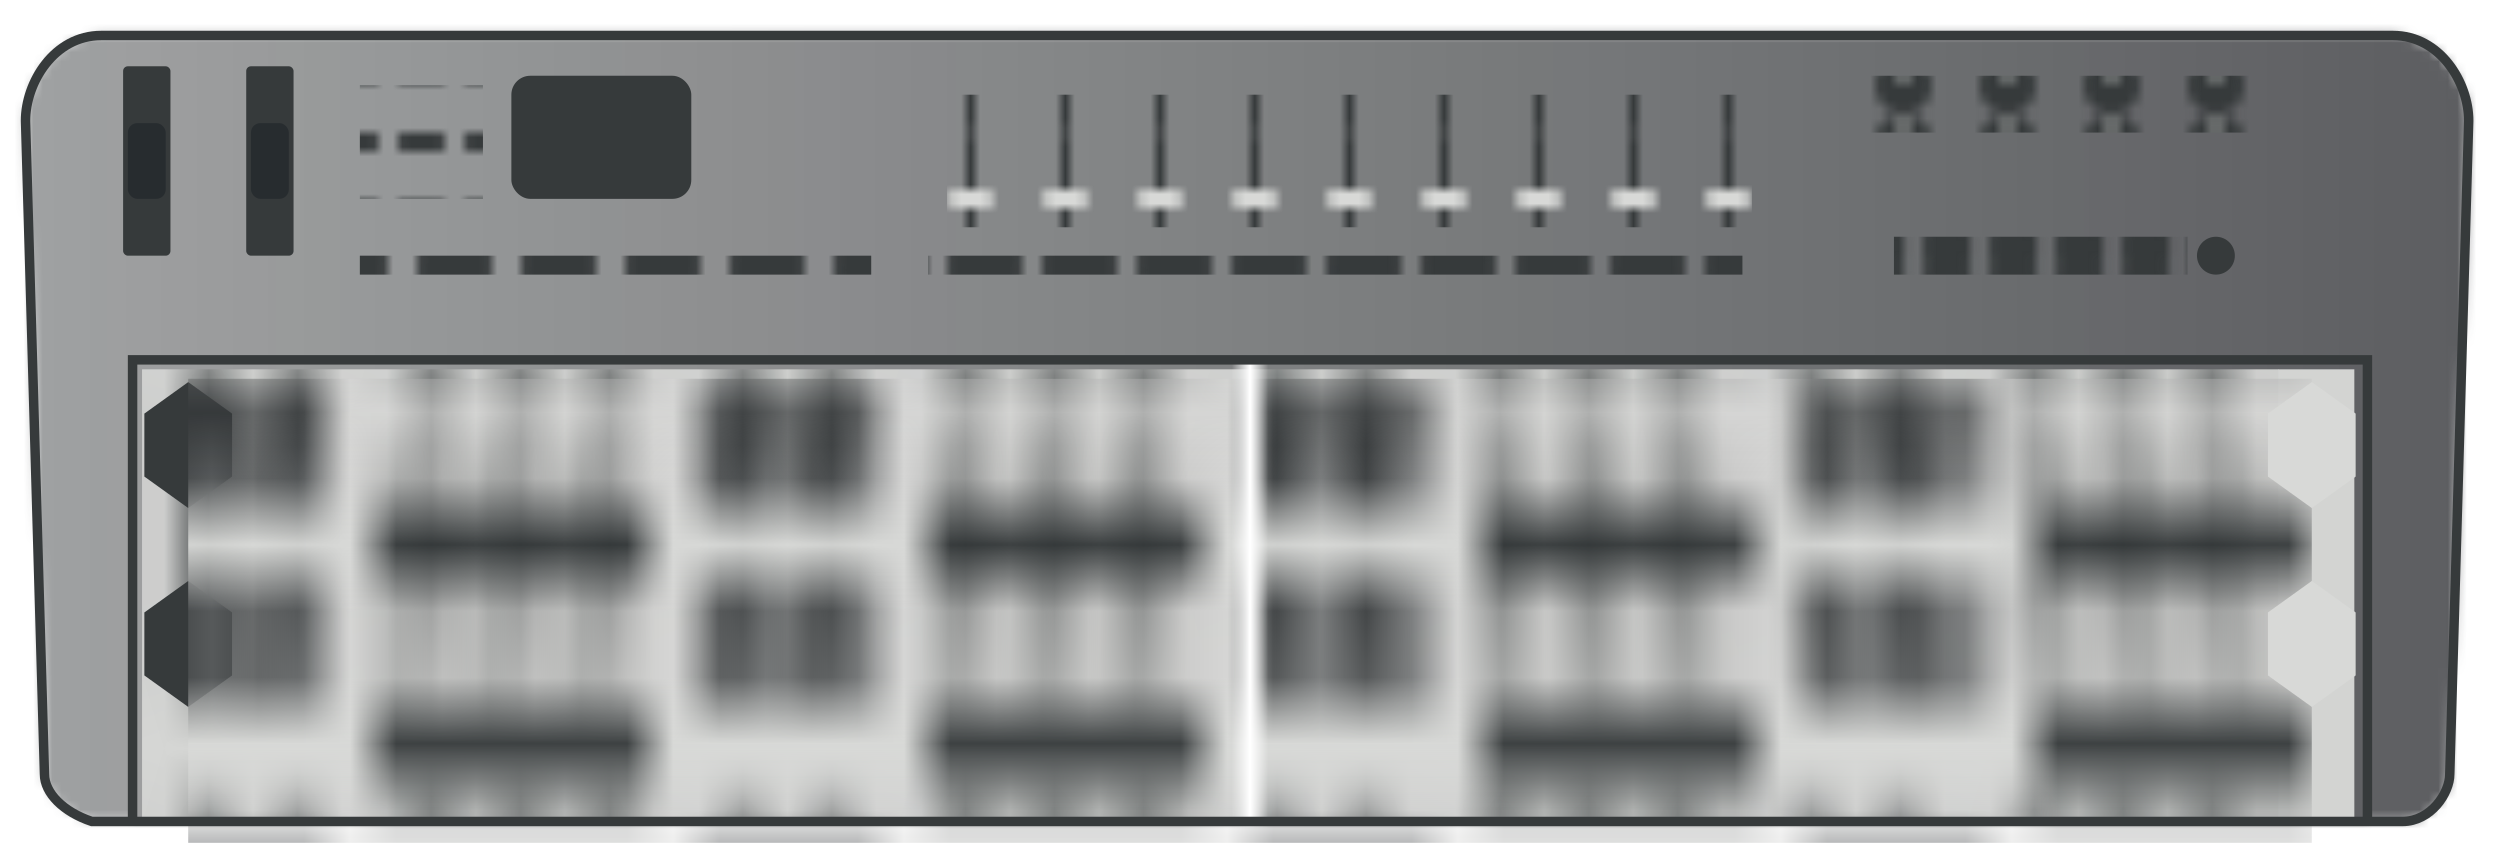 <svg width="1056" height="360" viewBox="0 0 264 90" xmlns="http://www.w3.org/2000/svg">
    <style>
        .body {
            fill: url(#body);
            animation: whirl 7.1s linear infinite;
        }

        .body-outline {
            fill: transparent;
            stroke: #363a3b;
        }

        .body-fill {
            fill: #1e1f23;
        }

        .whirl {
            animation: whirl2 11.1s ease-in-out infinite alternate;
        }

        .wheel {
            fill: #363a3b;
            rx: 0.5;
        }

        .wheel-mark {
            fill: #272c2f;
            rx: 1;
        }

        .small-button {
            fill: #363a3b;
            rx: 0.5;
        }

        .display {
            fill: #363a3b;
        }

        .slider {
            fill: #363a3b;
        }

        .slider-knob {
            fill: #d8d9d7;
        }

        .button {
            fill: #363a3b;
            rx: 0.5;
        }

        .knob {
            fill: #363a3b;
        }

        .knob-mark {
            fill: #d8d9d7;
        }

        .large-button {
            fill: #363a3b;
            rx: 0.5;
        }

        .small-circle {
            fill: #363a3b;
        }

        .white {
            fill: #d8d9d7;
        }

        .black {
            fill: #363a3b;
        }

        @keyframes whirl {
            0% {
                transform: rotate(0deg);
                transform-origin: center;
            }

            100% {
                transform: rotate(360deg);
                transform-origin: center;
            }
        }

        @keyframes whirl2 {
            0% {
                transform: rotate(0deg);
                transform-origin: center top;
            }

            100% {
                transform: rotate(450deg);
                transform-origin: center top;
            }
        }
    </style>

    <defs>
        <linearGradient id="body">
            <stop offset="0%" stop-color="#363a3b" stop-opacity="0.4" />
            <stop offset="100%" stop-color="#1e1f23" stop-opacity="0.8" />
        </linearGradient>
        <linearGradient id="maskGradient">
            <stop offset="50%" stop-color="black" />
            <stop offset="50%" stop-color="white" />
        </linearGradient>
        <linearGradient id="maskGradient2">
            <stop offset="49.5%" stop-color="white" stop-opacity="0" />
            <stop offset="49.99%" stop-color="white" stop-opacity="1" />
            <stop offset="50%" stop-color="white" stop-opacity="1" />
            <stop offset="50.01%" stop-color="white" stop-opacity="1" />
            <stop offset="50.5%" stop-color="white" stop-opacity="0" />
        </linearGradient>

        <g id="wheel">
            <rect class="wheel" width="5" height="20" />
            <rect class="wheel-mark" x="0.5" y="6" width="4" height="8" />
        </g>

        <pattern id="small-buttons" width="0.505" height="0.505">
            <rect class="small-button" width="5" height="2" />
        </pattern>

        <g id="button">
            <rect class="button" width="8" height="2" />
        </g>
        <pattern id="buttons5" width="0.201" height="1">
            <use href="#button" />
        </pattern>
        <pattern id="buttons9" width="0.112" height="1">
            <use href="#button" />
        </pattern>

        <pattern id="sliders" width="0.112" height="1">
            <rect class="slider" x="2" width="1" height="14" rx="0.5" />
            <rect class="slider-knob" y="6" width="5" height="2" rx="1" />
        </pattern>

        <g id="knob" transform="scale(3)">
            <circle class="knob" cx="1" cy="1" r="1" />
            <rect class="knob-mark" x="0.9" width="0.2" height="1" rx="0.1" />
        </g>
        <pattern id="knobs" width="0.251" height="1">
            <use href="#knob" />
        </pattern>

        <pattern id="large-buttons" width="0.201" height="1">
            <rect class="large-button" x="0.1" width="5" height="4" />
        </pattern>

        <rect id="white-key" class="white" x="0.025" width="0.95" height="1" />
        <rect id="black-key" class="black" x="-0.05" width="1.1" height="1" />
        <pattern id="white-keys" width="1" height="1" patternUnits="userSpaceOnUse">
            <use href="#white-key" />
        </pattern>
        <pattern id="black-keys" width="12" height="1" patternUnits="userSpaceOnUse">
            <use href="#black-key" x="1" />
            <use href="#black-key" x="3" />
            <use href="#black-key" x="6" />
            <use href="#black-key" x="8" />
            <use href="#black-key" x="10" />
        </pattern>
        <pattern id="octave-keys" width="12" height="3" patternUnits="userSpaceOnUse">
            <rect fill="url(#white-keys)" width="7" height="3" transform="scale(1.714, 1)" />
            <rect fill="url(#black-keys)" width="12" height="2" />
        </pattern>

        <polygon id="hexagon" points="1,-0.5 0,-1 -1,-0.5 -1,0.5 0,1 1,0.5" transform="scale(0.95)" />
        <g id="note-hexagons">
            <use href="#hexagon" x="0" y="0" />
            <use href="#hexagon" x="0" y="3" />
        </g>
        <pattern id="octave-hexagons" x="-1" width="12" height="7" patternUnits="userSpaceOnUse">
            <use href="#note-hexagons" class="white" x="0" y="1" />
            <use href="#note-hexagons" class="white" x="1" y="2.5" />
            <use href="#note-hexagons" class="black" x="2" y="1" />
            <use href="#note-hexagons" class="white" x="3" y="2.5" />
            <use href="#note-hexagons" class="black" x="4" y="1" />
            <use href="#note-hexagons" class="white" x="5" y="2.5" />
            <use href="#note-hexagons" class="white" x="6" y="1" />
            <use href="#note-hexagons" class="black" x="7" y="2.5" />
            <use href="#note-hexagons" class="white" x="8" y="1" />
            <use href="#note-hexagons" class="black" x="9" y="2.5" />
            <use href="#note-hexagons" class="white" x="10" y="1" />
            <use href="#note-hexagons" class="black" x="11" y="2.5" />
            <use href="#note-hexagons" class="white" x="12" y="1" />
        </pattern>
    </defs>

    <mask id="bodyMask">
        <path fill="white"
            d="m 110,144 l -89,0 c -5,0 -8,5 -8,9 l 2,69 c 0,2 2,4 5,5 H 264 c 3,0 5,-3 5,-5 l 2,-69 c 0,-4 -3,-9 -8,-9 l -89,0 z"
            transform="translate(-10.305,-140.253)" />
        <polyline fill="black" points="14,87 14,38 250,38 250, 87" />
    </mask>
    <g mask="url(#bodyMask)">
        <circle class="body" cx="50%" cy="50%" r="100%" />
    </g>

    <use href="#wheel" x="13" y="7" />
    <use href="#wheel" x="26" y="7" />

    <rect fill="url(#small-buttons)" x="38" y="9" width="13" height="12" />
    <rect class="display" x="54" y="8" width="19" height="13" rx="2" />

    <rect fill="url(#sliders)" x="100" y="10" width="85" height="14" />

    <rect fill="url(#buttons5)" x="38" y="27" width="54" height="2" />
    <rect fill="url(#buttons9)" x="98" y="27" width="86" height="2" />

    <rect fill="url(#knobs)" x="197" y="8" width="41" height="6" />
    <rect fill="url(#knobs)" x="202" y="16" width="41" height="6" />

    <rect fill="url(#large-buttons)" x="200" y="25" width="31" height="4" />
    <circle class="small-circle" cx="234" cy="27" r="2" />

    <mask id="keysMask">
        <circle class="whirl" fill="url(#maskGradient)" filter="invert()" cx="50%" cy="50%" r="100%" />
    </mask>
    <mask id="hexagonsMask">
        <circle class="whirl" fill="url(#maskGradient)" cx="50%" cy="50%" r="100%" />
    </mask>

    <g id="keys" mask="url(#keysMask)">
        <g transform="translate(15, 39) scale(4.7, 16)">
            <rect fill="url(#octave-keys)" width="48" height="3" />
            <rect fill="url(#white-keys)" x="28" width="1" height="3" transform="scale(1.714, 1)" />
        </g>
    </g>

    <g id="hexagons" mask="url(#hexagonsMask)">
        <g transform="translate(15, 40) scale(4.875,  7)">
            <use href="#note-hexagons" class="black" x="1" y="1" />
            <rect id="buttons" fill="url(#octave-hexagons)" x="1" width="46" height="7" />
            <use href="#note-hexagons" class="white" x="47" y="1" />
        </g>
    </g>

    <mask id="beamMask">
        <polyline fill="white" points="14,87 14,38 250,38 250, 87" />
    </mask>
    <g mask="url(#beamMask)">
        <circle class="whirl" fill="url(#maskGradient2)" cx="50%" cy="50%" r="100%" />
    </g>

    <path class="body-outline"
        d="m 110,144 l -89,0 c -5,0 -8,5 -8,9 l 2,69 c 0,2 2,4 5,5 H 264 c 3,0 5,-3 5,-5 l 2,-69 c 0,-4 -3,-9 -8,-9 l -89,0 z"
        transform="translate(-10.305,-140.253)" />
    <polyline class="body-outline" points="14,87 14,38 250,38 250, 87" />
</svg>